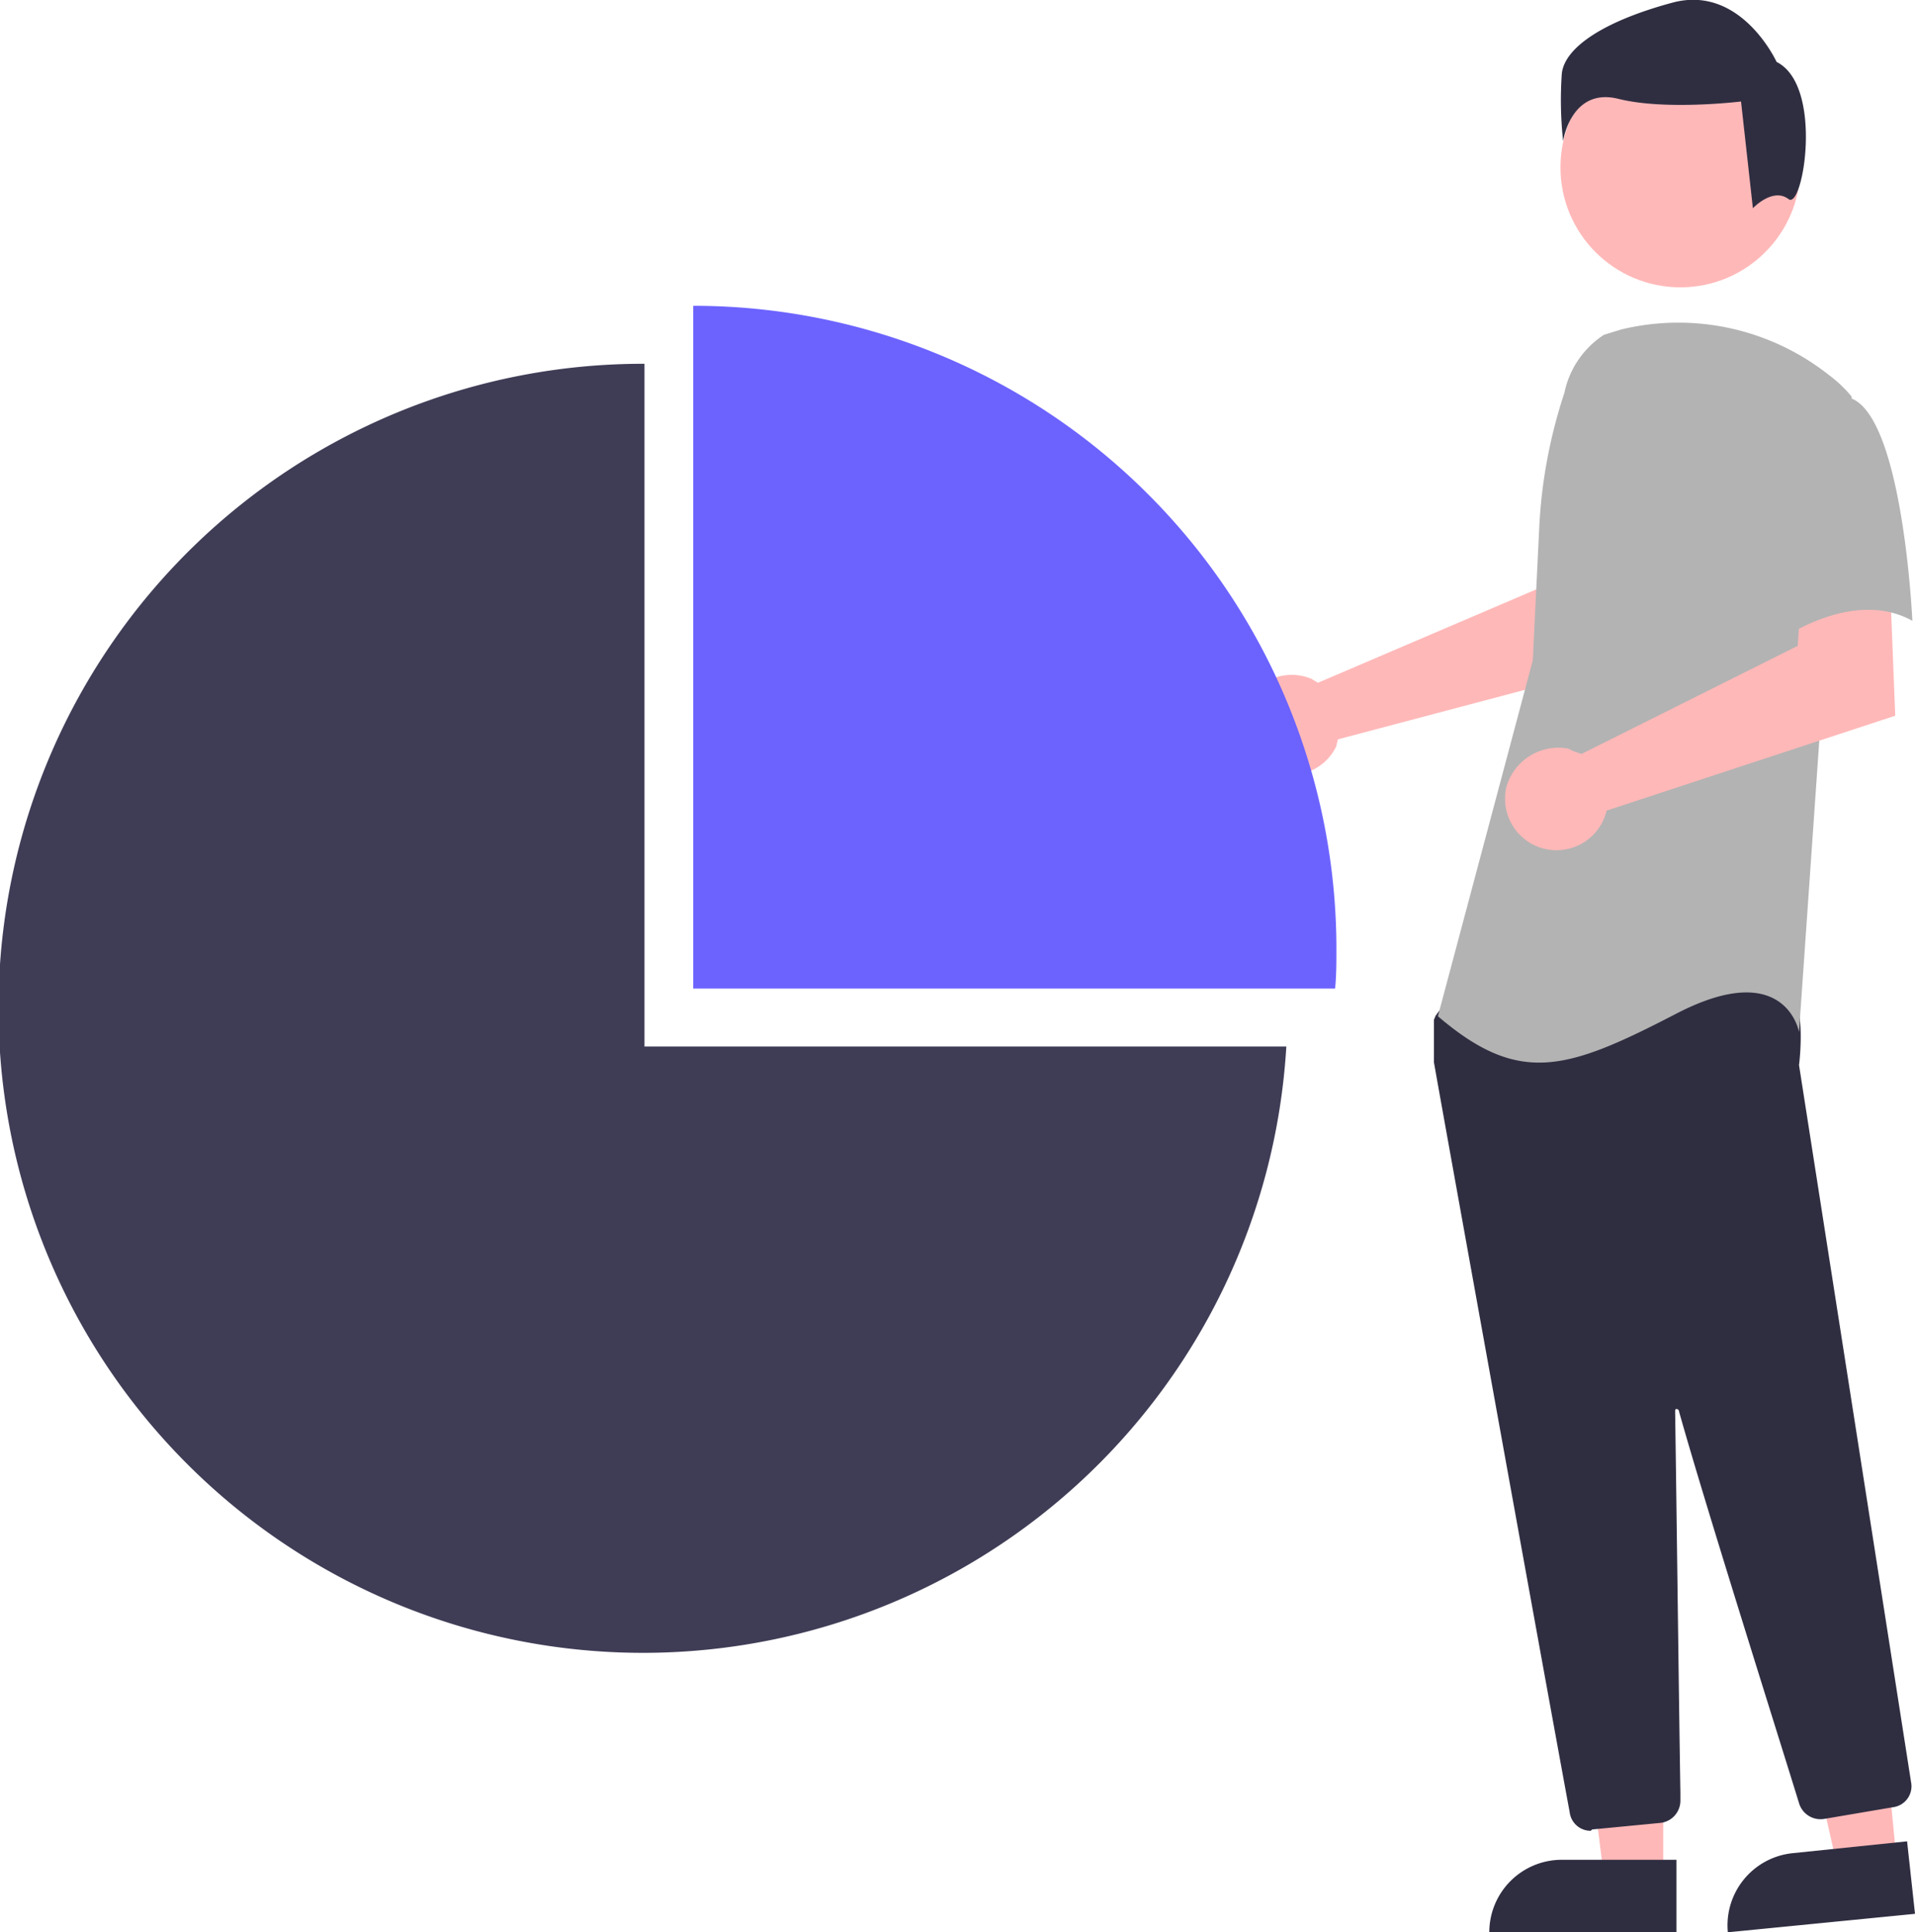 <svg xmlns="http://www.w3.org/2000/svg" viewBox="0 0 145.3 146.6"><g id="Layer_2" data-name="Layer 2"><g id="Layer_1-2" data-name="Layer 1"><path d="M99.5,51.5l.5.3,16.6-7.1.6-4.4h6.6l-.4,10-21.9,5.8c0,.2-.1.3-.1.5a3.8,3.8,0,0,1-5.1,1.8,3.7,3.7,0,0,1-1.8-5,3.9,3.9,0,0,1,5-1.9Z" fill="#ffb8b8"/><polygon points="126.2 142.4 121.7 142.4 119.5 124.9 126.2 124.9 126.2 142.4" fill="#ffb8b8"/><path d="M118.5,141.1h8.7v5.5H113A5.5,5.5,0,0,1,118.5,141.1Z" fill="#2f2e41"/><polygon points="143.9 141.1 139.4 141.6 135.5 124.4 142.2 123.7 143.9 141.1" fill="#ffb8b8"/><path d="M136,140.6l8.7-.9h0l.6,5.5h0l-14.2,1.4h0a5.5,5.5,0,0,1,4.9-6Z" fill="#2f2e41"/><circle cx="127.5" cy="12.7" r="9.1" fill="#ffb8b8"/><path d="M120.7,138.9a1.6,1.6,0,0,1-1.6-1.4c-2.4-13-10.1-55.7-10.3-56.9h0V77.4c0-.1.1-.2.1-.3l1.1-1.5.4-.2c5.8-.3,24.7-1.1,25.6.1h0c.9,1.1.6,4.6.5,5.3h0l8.5,54.4a1.6,1.6,0,0,1-1.3,1.9l-5.3.9a1.7,1.7,0,0,1-1.9-1.2c-1.6-5.2-7.2-22.9-9.1-29.7a.2.2,0,0,0-.2-.2c-.1,0-.1.1-.1.2.1,6.5.3,23.1.4,28.9v.6a1.7,1.7,0,0,1-1.5,1.7l-5.2.5Z" fill="#2f2e41"/><path id="e15ec395-f7cd-4347-89a2-a03d95a452a7" d="M121.7,25.4a6.9,6.9,0,0,0-3,4.4,38.4,38.4,0,0,0-1.9,10l-.5,10.3-7.2,27c6.2,5.3,9.8,4.1,18.1-.2s9.3,1.4,9.3,1.4l1.6-23,2.4-25.2a9.8,9.8,0,0,0-1.8-1.7A18.4,18.4,0,0,0,123,25Z" fill="#b3b3b3"/><path d="M119.4,57l.6.2L136.4,49l.3-4.4,6.7-.5.4,10.2-21.9,7.2a3.9,3.9,0,0,1-7.6-1.8,4.1,4.1,0,0,1,4.7-2.9l.4.2Z" fill="#ffb8b8"/><path id="bf6aefed-5d84-44a4-8c4e-9d1f3daa58d8" d="M140.4,30.2c4,1.4,4.7,16.9,4.7,16.9-4.7-2.6-10.4,1.7-10.4,1.7s-1.2-4.1-2.6-9.3a9,9,0,0,1,1.9-8.6S136.3,28.8,140.4,30.2Z" fill="#b3b3b3"/><path id="f516f9fe-dc87-4aac-a802-2e179304beb7" d="M135.7,15.1c-1.2-.9-2.7.7-2.7.7l-.9-8.1s-5.7.7-9.3-.2-4.2,3.2-4.2,3.2a29,29,0,0,1-.1-5.1c.2-2,3.2-4,8.4-5.4s7.9,4.5,7.9,4.5C138.4,6.5,136.8,16,135.7,15.1Z" fill="#2f2e41"/><path d="M101.3,75c.1-1,.1-2,.1-3A48.8,48.8,0,0,0,52.6,23.2V75Z" fill="#6c63ff"/><path d="M48.9,79.4V27.6A48.9,48.9,0,1,0,97.6,79.4Z" fill="#3f3d56"/></g></g></svg>